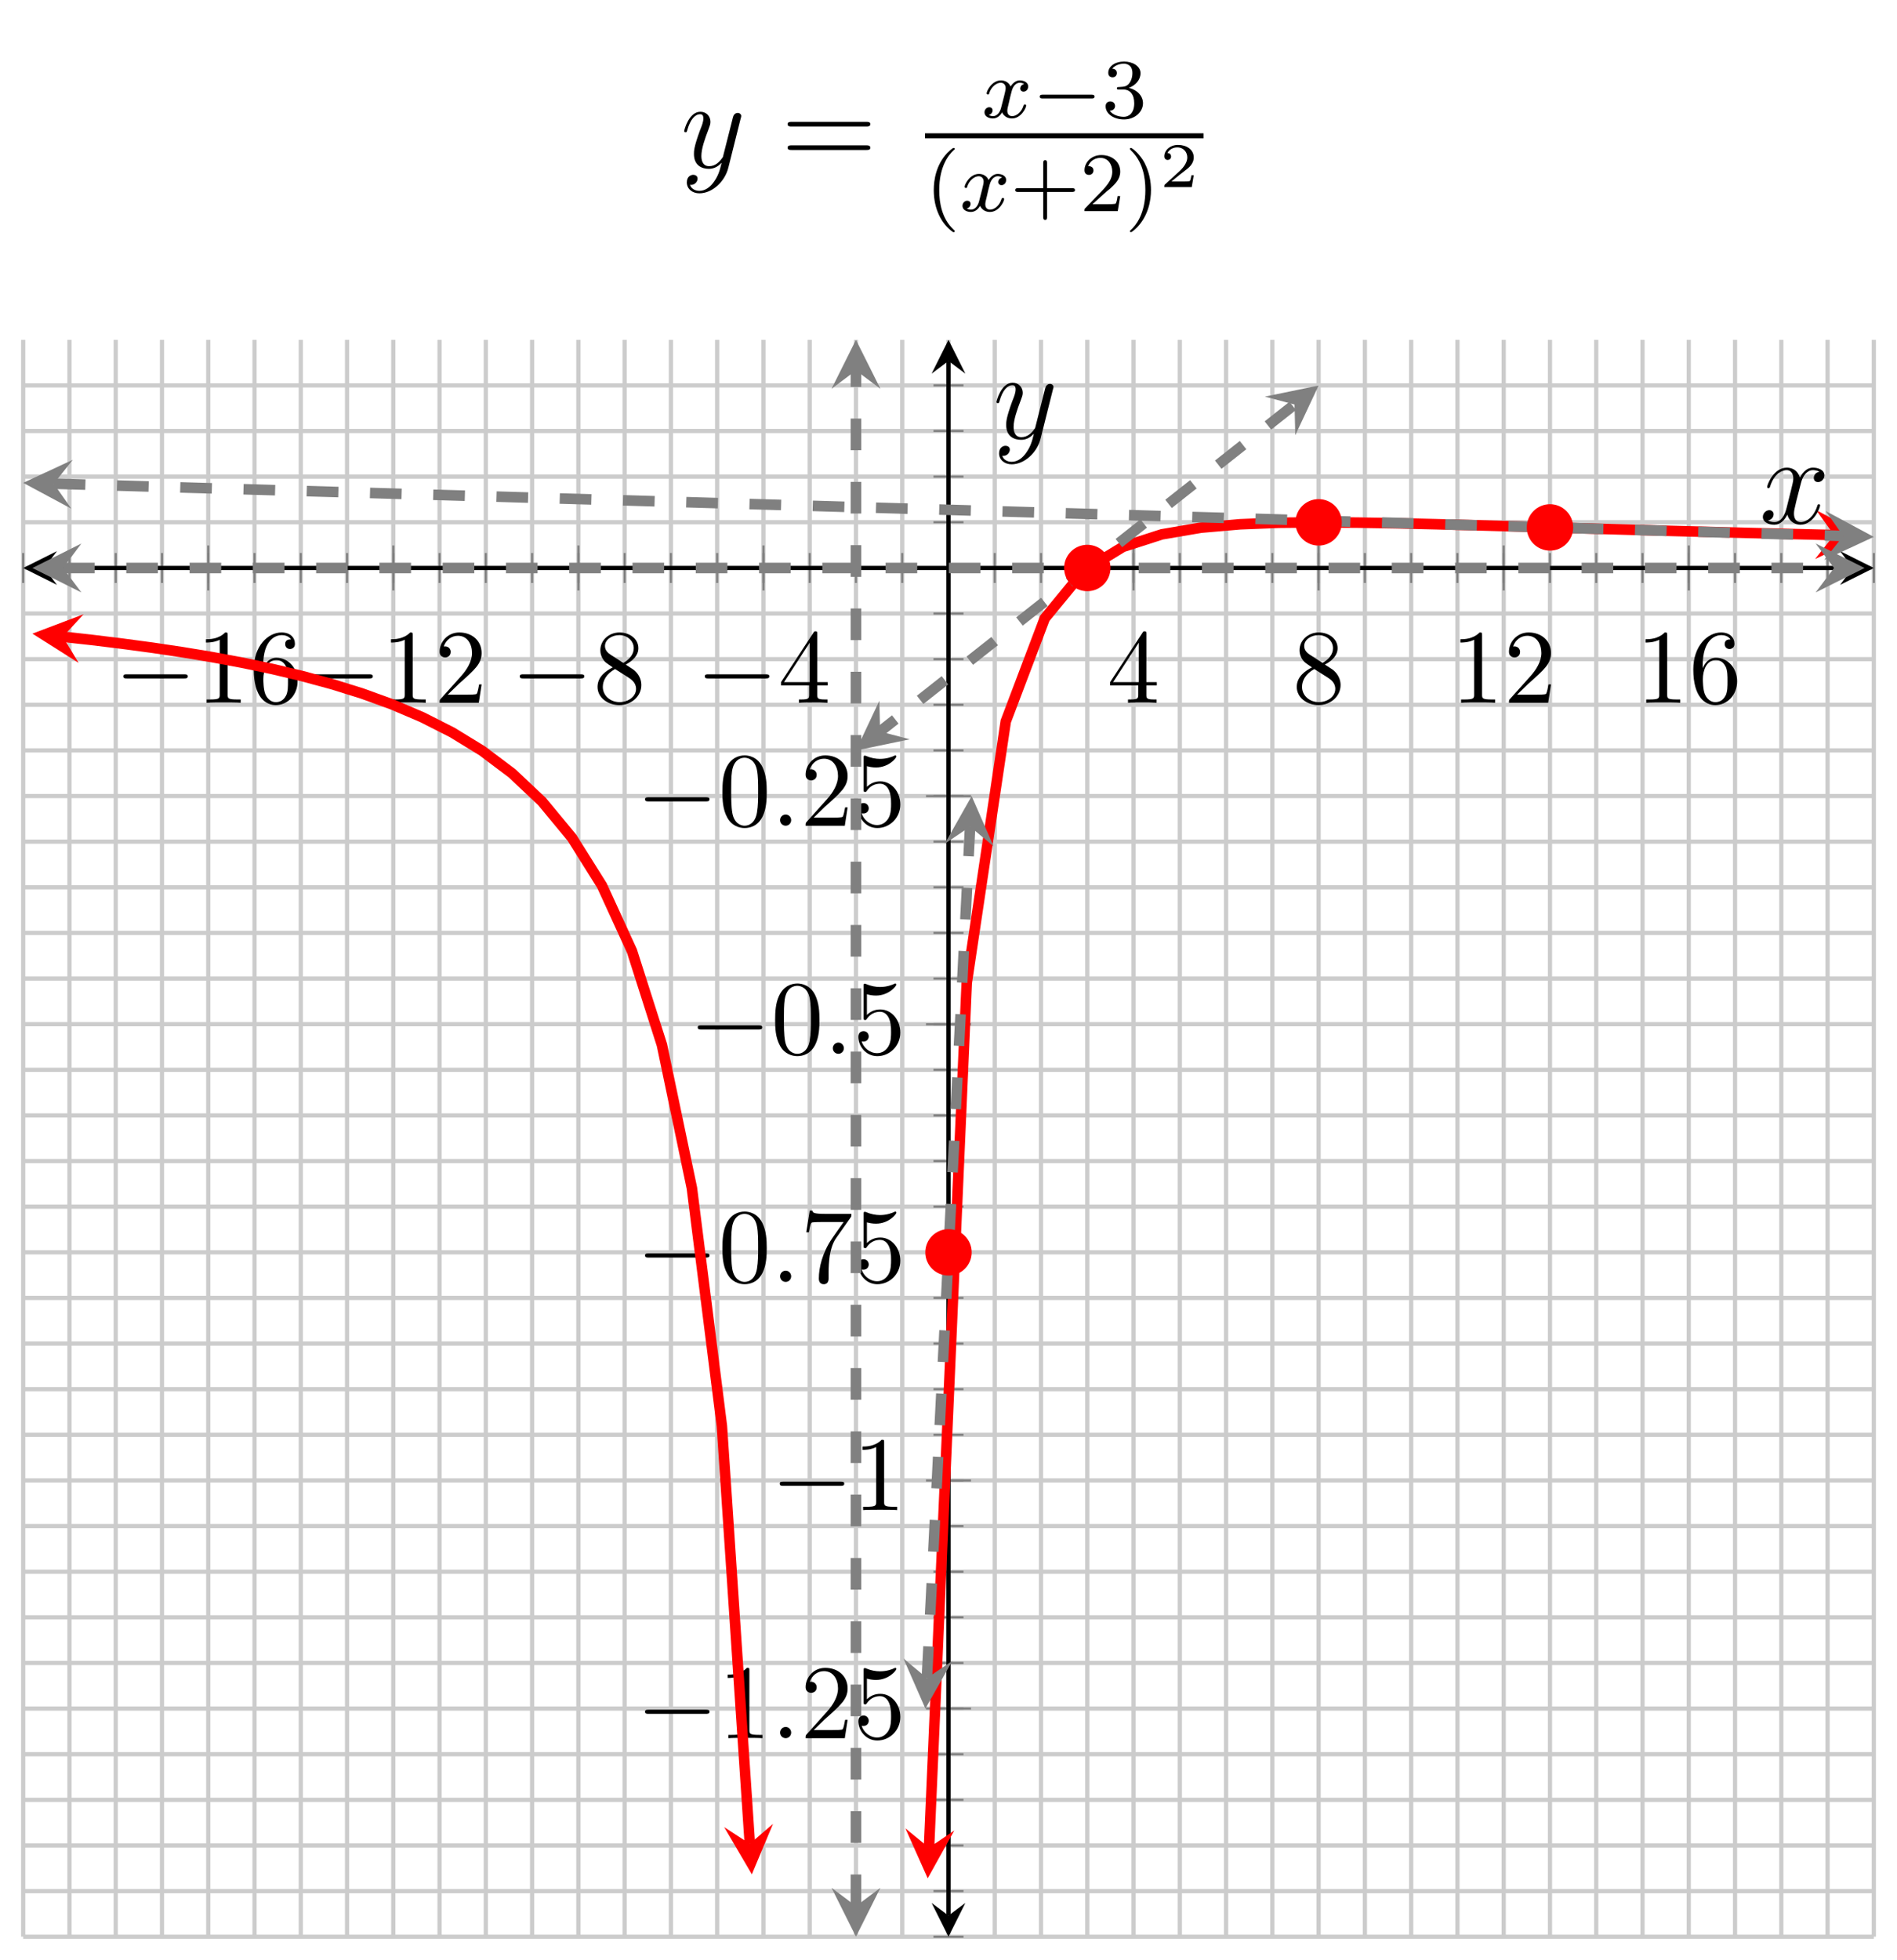 <?xml version="1.0" encoding="UTF-8"?>
<svg xmlns="http://www.w3.org/2000/svg" xmlns:xlink="http://www.w3.org/1999/xlink" width="179.22pt" height="185.09pt" viewBox="0 0 179.22 185.09" version="1.1">
<defs>
<g>
<symbol overflow="visible" id="glyph0-0">
<path style="stroke:none;" d=""/>
</symbol>
<symbol overflow="visible" id="glyph0-1">
<path style="stroke:none;" d="M 6.562 -2.297 C 6.734 -2.297 6.922 -2.297 6.922 -2.5 C 6.922 -2.688 6.734 -2.688 6.562 -2.688 L 1.172 -2.688 C 1 -2.688 0.828 -2.688 0.828 -2.5 C 0.828 -2.297 1 -2.297 1.172 -2.297 Z M 6.562 -2.297 "/>
</symbol>
<symbol overflow="visible" id="glyph1-0">
<path style="stroke:none;" d=""/>
</symbol>
<symbol overflow="visible" id="glyph1-1">
<path style="stroke:none;" d="M 2.938 -6.375 C 2.938 -6.625 2.938 -6.641 2.703 -6.641 C 2.078 -6 1.203 -6 0.891 -6 L 0.891 -5.688 C 1.094 -5.688 1.672 -5.688 2.188 -5.953 L 2.188 -0.781 C 2.188 -0.422 2.156 -0.312 1.266 -0.312 L 0.953 -0.312 L 0.953 0 C 1.297 -0.031 2.156 -0.031 2.562 -0.031 C 2.953 -0.031 3.828 -0.031 4.172 0 L 4.172 -0.312 L 3.859 -0.312 C 2.953 -0.312 2.938 -0.422 2.938 -0.781 Z M 2.938 -6.375 "/>
</symbol>
<symbol overflow="visible" id="glyph1-2">
<path style="stroke:none;" d="M 1.312 -3.266 L 1.312 -3.516 C 1.312 -6.031 2.547 -6.391 3.062 -6.391 C 3.297 -6.391 3.719 -6.328 3.938 -5.984 C 3.781 -5.984 3.391 -5.984 3.391 -5.547 C 3.391 -5.234 3.625 -5.078 3.844 -5.078 C 4 -5.078 4.312 -5.172 4.312 -5.562 C 4.312 -6.156 3.875 -6.641 3.047 -6.641 C 1.766 -6.641 0.422 -5.359 0.422 -3.156 C 0.422 -0.484 1.578 0.219 2.5 0.219 C 3.609 0.219 4.562 -0.719 4.562 -2.031 C 4.562 -3.297 3.672 -4.25 2.562 -4.25 C 1.891 -4.25 1.516 -3.75 1.312 -3.266 Z M 2.5 -0.062 C 1.875 -0.062 1.578 -0.656 1.516 -0.812 C 1.328 -1.281 1.328 -2.078 1.328 -2.25 C 1.328 -3.031 1.656 -4.031 2.547 -4.031 C 2.719 -4.031 3.172 -4.031 3.484 -3.406 C 3.656 -3.047 3.656 -2.531 3.656 -2.047 C 3.656 -1.562 3.656 -1.062 3.484 -0.703 C 3.188 -0.109 2.734 -0.062 2.5 -0.062 Z M 2.5 -0.062 "/>
</symbol>
<symbol overflow="visible" id="glyph1-3">
<path style="stroke:none;" d="M 1.266 -0.766 L 2.328 -1.797 C 3.875 -3.172 4.469 -3.703 4.469 -4.703 C 4.469 -5.844 3.578 -6.641 2.359 -6.641 C 1.234 -6.641 0.5 -5.719 0.5 -4.828 C 0.5 -4.281 1 -4.281 1.031 -4.281 C 1.203 -4.281 1.547 -4.391 1.547 -4.812 C 1.547 -5.062 1.359 -5.328 1.016 -5.328 C 0.938 -5.328 0.922 -5.328 0.891 -5.312 C 1.109 -5.969 1.656 -6.328 2.234 -6.328 C 3.141 -6.328 3.562 -5.516 3.562 -4.703 C 3.562 -3.906 3.078 -3.125 2.516 -2.5 L 0.609 -0.375 C 0.5 -0.266 0.5 -0.234 0.5 0 L 4.203 0 L 4.469 -1.734 L 4.234 -1.734 C 4.172 -1.438 4.109 -1 4 -0.844 C 3.938 -0.766 3.281 -0.766 3.062 -0.766 Z M 1.266 -0.766 "/>
</symbol>
<symbol overflow="visible" id="glyph1-4">
<path style="stroke:none;" d="M 1.625 -4.562 C 1.172 -4.859 1.125 -5.188 1.125 -5.359 C 1.125 -5.969 1.781 -6.391 2.484 -6.391 C 3.203 -6.391 3.844 -5.875 3.844 -5.156 C 3.844 -4.578 3.453 -4.109 2.859 -3.766 Z M 3.078 -3.609 C 3.797 -3.984 4.281 -4.5 4.281 -5.156 C 4.281 -6.078 3.406 -6.641 2.5 -6.641 C 1.5 -6.641 0.688 -5.906 0.688 -4.969 C 0.688 -4.797 0.703 -4.344 1.125 -3.875 C 1.234 -3.766 1.609 -3.516 1.859 -3.344 C 1.281 -3.047 0.422 -2.5 0.422 -1.5 C 0.422 -0.453 1.438 0.219 2.484 0.219 C 3.609 0.219 4.562 -0.609 4.562 -1.672 C 4.562 -2.031 4.453 -2.484 4.062 -2.906 C 3.875 -3.109 3.719 -3.203 3.078 -3.609 Z M 2.078 -3.188 L 3.312 -2.406 C 3.594 -2.219 4.062 -1.922 4.062 -1.312 C 4.062 -0.578 3.312 -0.062 2.5 -0.062 C 1.641 -0.062 0.922 -0.672 0.922 -1.5 C 0.922 -2.078 1.234 -2.719 2.078 -3.188 Z M 2.078 -3.188 "/>
</symbol>
<symbol overflow="visible" id="glyph1-5">
<path style="stroke:none;" d="M 2.938 -1.641 L 2.938 -0.781 C 2.938 -0.422 2.906 -0.312 2.172 -0.312 L 1.969 -0.312 L 1.969 0 C 2.375 -0.031 2.891 -0.031 3.312 -0.031 C 3.734 -0.031 4.25 -0.031 4.672 0 L 4.672 -0.312 L 4.453 -0.312 C 3.719 -0.312 3.703 -0.422 3.703 -0.781 L 3.703 -1.641 L 4.688 -1.641 L 4.688 -1.953 L 3.703 -1.953 L 3.703 -6.484 C 3.703 -6.688 3.703 -6.75 3.531 -6.75 C 3.453 -6.75 3.422 -6.75 3.344 -6.625 L 0.281 -1.953 L 0.281 -1.641 Z M 2.984 -1.953 L 0.562 -1.953 L 2.984 -5.672 Z M 2.984 -1.953 "/>
</symbol>
<symbol overflow="visible" id="glyph1-6">
<path style="stroke:none;" d="M 4.469 -2 C 4.469 -3.188 3.656 -4.188 2.578 -4.188 C 2.109 -4.188 1.672 -4.031 1.312 -3.672 L 1.312 -5.625 C 1.516 -5.562 1.844 -5.5 2.156 -5.5 C 3.391 -5.5 4.094 -6.406 4.094 -6.531 C 4.094 -6.594 4.062 -6.641 3.984 -6.641 C 3.984 -6.641 3.953 -6.641 3.906 -6.609 C 3.703 -6.516 3.219 -6.312 2.547 -6.312 C 2.156 -6.312 1.688 -6.391 1.219 -6.594 C 1.141 -6.625 1.125 -6.625 1.109 -6.625 C 1 -6.625 1 -6.547 1 -6.391 L 1 -3.438 C 1 -3.266 1 -3.188 1.141 -3.188 C 1.219 -3.188 1.234 -3.203 1.281 -3.266 C 1.391 -3.422 1.75 -3.969 2.562 -3.969 C 3.078 -3.969 3.328 -3.516 3.406 -3.328 C 3.562 -2.953 3.594 -2.578 3.594 -2.078 C 3.594 -1.719 3.594 -1.125 3.344 -0.703 C 3.109 -0.312 2.734 -0.062 2.281 -0.062 C 1.562 -0.062 0.984 -0.594 0.812 -1.172 C 0.844 -1.172 0.875 -1.156 0.984 -1.156 C 1.312 -1.156 1.484 -1.406 1.484 -1.641 C 1.484 -1.891 1.312 -2.141 0.984 -2.141 C 0.844 -2.141 0.5 -2.062 0.5 -1.609 C 0.5 -0.75 1.188 0.219 2.297 0.219 C 3.453 0.219 4.469 -0.734 4.469 -2 Z M 4.469 -2 "/>
</symbol>
<symbol overflow="visible" id="glyph1-7">
<path style="stroke:none;" d="M 4.578 -3.188 C 4.578 -3.984 4.531 -4.781 4.188 -5.516 C 3.734 -6.484 2.906 -6.641 2.5 -6.641 C 1.891 -6.641 1.172 -6.375 0.75 -5.453 C 0.438 -4.766 0.391 -3.984 0.391 -3.188 C 0.391 -2.438 0.422 -1.547 0.844 -0.781 C 1.266 0.016 2 0.219 2.484 0.219 C 3.016 0.219 3.781 0.016 4.219 -0.938 C 4.531 -1.625 4.578 -2.406 4.578 -3.188 Z M 2.484 0 C 2.094 0 1.5 -0.25 1.328 -1.203 C 1.219 -1.797 1.219 -2.719 1.219 -3.312 C 1.219 -3.953 1.219 -4.609 1.297 -5.141 C 1.484 -6.328 2.234 -6.422 2.484 -6.422 C 2.812 -6.422 3.469 -6.234 3.656 -5.25 C 3.766 -4.688 3.766 -3.938 3.766 -3.312 C 3.766 -2.562 3.766 -1.891 3.656 -1.25 C 3.5 -0.297 2.938 0 2.484 0 Z M 2.484 0 "/>
</symbol>
<symbol overflow="visible" id="glyph1-8">
<path style="stroke:none;" d="M 4.75 -6.078 C 4.828 -6.188 4.828 -6.203 4.828 -6.422 L 2.406 -6.422 C 1.203 -6.422 1.172 -6.547 1.141 -6.734 L 0.891 -6.734 L 0.562 -4.688 L 0.812 -4.688 C 0.844 -4.844 0.922 -5.469 1.062 -5.594 C 1.125 -5.656 1.906 -5.656 2.031 -5.656 L 4.094 -5.656 C 3.984 -5.5 3.203 -4.406 2.984 -4.078 C 2.078 -2.734 1.75 -1.344 1.75 -0.328 C 1.75 -0.234 1.75 0.219 2.219 0.219 C 2.672 0.219 2.672 -0.234 2.672 -0.328 L 2.672 -0.844 C 2.672 -1.391 2.703 -1.938 2.781 -2.469 C 2.828 -2.703 2.953 -3.562 3.406 -4.172 Z M 4.75 -6.078 "/>
</symbol>
<symbol overflow="visible" id="glyph2-0">
<path style="stroke:none;" d=""/>
</symbol>
<symbol overflow="visible" id="glyph2-1">
<path style="stroke:none;" d="M 1.906 -0.531 C 1.906 -0.812 1.672 -1.062 1.391 -1.062 C 1.094 -1.062 0.859 -0.812 0.859 -0.531 C 0.859 -0.234 1.094 0 1.391 0 C 1.672 0 1.906 -0.234 1.906 -0.531 Z M 1.906 -0.531 "/>
</symbol>
<symbol overflow="visible" id="glyph3-0">
<path style="stroke:none;" d=""/>
</symbol>
<symbol overflow="visible" id="glyph3-1">
<path style="stroke:none;" d="M 5.672 -4.875 C 5.281 -4.812 5.141 -4.516 5.141 -4.297 C 5.141 -4 5.359 -3.906 5.531 -3.906 C 5.891 -3.906 6.141 -4.219 6.141 -4.547 C 6.141 -5.047 5.562 -5.266 5.062 -5.266 C 4.344 -5.266 3.938 -4.547 3.828 -4.328 C 3.547 -5.219 2.812 -5.266 2.594 -5.266 C 1.375 -5.266 0.734 -3.703 0.734 -3.438 C 0.734 -3.391 0.781 -3.328 0.859 -3.328 C 0.953 -3.328 0.984 -3.406 1 -3.453 C 1.406 -4.781 2.219 -5.031 2.562 -5.031 C 3.094 -5.031 3.203 -4.531 3.203 -4.25 C 3.203 -3.984 3.125 -3.703 2.984 -3.125 L 2.578 -1.5 C 2.406 -0.781 2.062 -0.125 1.422 -0.125 C 1.359 -0.125 1.062 -0.125 0.812 -0.281 C 1.25 -0.359 1.344 -0.719 1.344 -0.859 C 1.344 -1.094 1.156 -1.25 0.938 -1.25 C 0.641 -1.25 0.328 -0.984 0.328 -0.609 C 0.328 -0.109 0.891 0.125 1.406 0.125 C 1.984 0.125 2.391 -0.328 2.641 -0.828 C 2.828 -0.125 3.438 0.125 3.875 0.125 C 5.094 0.125 5.734 -1.453 5.734 -1.703 C 5.734 -1.766 5.688 -1.812 5.625 -1.812 C 5.516 -1.812 5.5 -1.75 5.469 -1.656 C 5.141 -0.609 4.453 -0.125 3.906 -0.125 C 3.484 -0.125 3.266 -0.438 3.266 -0.922 C 3.266 -1.188 3.312 -1.375 3.5 -2.156 L 3.922 -3.797 C 4.094 -4.5 4.5 -5.031 5.062 -5.031 C 5.078 -5.031 5.422 -5.031 5.672 -4.875 Z M 5.672 -4.875 "/>
</symbol>
<symbol overflow="visible" id="glyph3-2">
<path style="stroke:none;" d="M 3.141 1.344 C 2.828 1.797 2.359 2.203 1.766 2.203 C 1.625 2.203 1.047 2.172 0.875 1.625 C 0.906 1.641 0.969 1.641 0.984 1.641 C 1.344 1.641 1.594 1.328 1.594 1.047 C 1.594 0.781 1.359 0.688 1.188 0.688 C 0.984 0.688 0.578 0.828 0.578 1.406 C 0.578 2.016 1.094 2.438 1.766 2.438 C 2.969 2.438 4.172 1.344 4.5 0.016 L 5.672 -4.656 C 5.688 -4.703 5.719 -4.781 5.719 -4.859 C 5.719 -5.031 5.562 -5.156 5.391 -5.156 C 5.281 -5.156 5.031 -5.109 4.938 -4.75 L 4.047 -1.234 C 4 -1.016 4 -0.984 3.891 -0.859 C 3.656 -0.531 3.266 -0.125 2.688 -0.125 C 2.016 -0.125 1.953 -0.781 1.953 -1.094 C 1.953 -1.781 2.281 -2.703 2.609 -3.562 C 2.734 -3.906 2.812 -4.078 2.812 -4.312 C 2.812 -4.812 2.453 -5.266 1.859 -5.266 C 0.766 -5.266 0.328 -3.531 0.328 -3.438 C 0.328 -3.391 0.375 -3.328 0.453 -3.328 C 0.562 -3.328 0.578 -3.375 0.625 -3.547 C 0.906 -4.547 1.359 -5.031 1.828 -5.031 C 1.938 -5.031 2.141 -5.031 2.141 -4.641 C 2.141 -4.328 2.016 -3.984 1.828 -3.531 C 1.25 -1.953 1.25 -1.562 1.25 -1.281 C 1.25 -0.141 2.062 0.125 2.656 0.125 C 3 0.125 3.438 0.016 3.844 -0.438 L 3.859 -0.422 C 3.688 0.281 3.562 0.75 3.141 1.344 Z M 3.141 1.344 "/>
</symbol>
<symbol overflow="visible" id="glyph4-0">
<path style="stroke:none;" d=""/>
</symbol>
<symbol overflow="visible" id="glyph4-1">
<path style="stroke:none;" d="M 8.062 -3.875 C 8.234 -3.875 8.453 -3.875 8.453 -4.094 C 8.453 -4.312 8.25 -4.312 8.062 -4.312 L 1.031 -4.312 C 0.859 -4.312 0.641 -4.312 0.641 -4.094 C 0.641 -3.875 0.844 -3.875 1.031 -3.875 Z M 8.062 -1.656 C 8.234 -1.656 8.453 -1.656 8.453 -1.859 C 8.453 -2.094 8.25 -2.094 8.062 -2.094 L 1.031 -2.094 C 0.859 -2.094 0.641 -2.094 0.641 -1.875 C 0.641 -1.656 0.844 -1.656 1.031 -1.656 Z M 8.062 -1.656 "/>
</symbol>
<symbol overflow="visible" id="glyph5-0">
<path style="stroke:none;" d=""/>
</symbol>
<symbol overflow="visible" id="glyph5-1">
<path style="stroke:none;" d="M 4 -3.172 C 3.641 -3.094 3.625 -2.781 3.625 -2.75 C 3.625 -2.578 3.766 -2.453 3.938 -2.453 C 4.109 -2.453 4.375 -2.594 4.375 -2.938 C 4.375 -3.391 3.875 -3.516 3.578 -3.516 C 3.219 -3.516 2.906 -3.25 2.719 -2.938 C 2.547 -3.359 2.141 -3.516 1.812 -3.516 C 0.938 -3.516 0.453 -2.516 0.453 -2.297 C 0.453 -2.219 0.516 -2.188 0.578 -2.188 C 0.672 -2.188 0.688 -2.234 0.703 -2.328 C 0.891 -2.906 1.375 -3.297 1.781 -3.297 C 2.094 -3.297 2.25 -3.062 2.25 -2.781 C 2.25 -2.625 2.156 -2.25 2.094 -2 C 2.031 -1.766 1.859 -1.062 1.812 -0.906 C 1.703 -0.484 1.422 -0.141 1.062 -0.141 C 1.031 -0.141 0.828 -0.141 0.656 -0.25 C 1.016 -0.344 1.016 -0.672 1.016 -0.688 C 1.016 -0.875 0.875 -0.984 0.703 -0.984 C 0.484 -0.984 0.25 -0.797 0.25 -0.5 C 0.25 -0.125 0.641 0.078 1.047 0.078 C 1.469 0.078 1.766 -0.234 1.906 -0.5 C 2.094 -0.109 2.453 0.078 2.844 0.078 C 3.703 0.078 4.188 -0.922 4.188 -1.141 C 4.188 -1.219 4.125 -1.25 4.062 -1.25 C 3.969 -1.25 3.953 -1.188 3.922 -1.109 C 3.766 -0.578 3.312 -0.141 2.859 -0.141 C 2.594 -0.141 2.406 -0.312 2.406 -0.656 C 2.406 -0.812 2.453 -1 2.562 -1.438 C 2.609 -1.688 2.781 -2.375 2.828 -2.531 C 2.938 -2.953 3.219 -3.297 3.578 -3.297 C 3.625 -3.297 3.828 -3.297 4 -3.172 Z M 4 -3.172 "/>
</symbol>
<symbol overflow="visible" id="glyph6-0">
<path style="stroke:none;" d=""/>
</symbol>
<symbol overflow="visible" id="glyph6-1">
<path style="stroke:none;" d="M 5.562 -1.812 C 5.703 -1.812 5.875 -1.812 5.875 -1.984 C 5.875 -2.172 5.703 -2.172 5.562 -2.172 L 1 -2.172 C 0.875 -2.172 0.703 -2.172 0.703 -1.984 C 0.703 -1.812 0.875 -1.812 1 -1.812 Z M 5.562 -1.812 "/>
</symbol>
<symbol overflow="visible" id="glyph7-0">
<path style="stroke:none;" d=""/>
</symbol>
<symbol overflow="visible" id="glyph7-1">
<path style="stroke:none;" d="M 2.016 -2.656 C 2.641 -2.656 3.047 -2.203 3.047 -1.359 C 3.047 -0.359 2.484 -0.078 2.062 -0.078 C 1.625 -0.078 1.016 -0.234 0.734 -0.656 C 1.031 -0.656 1.234 -0.844 1.234 -1.094 C 1.234 -1.359 1.047 -1.531 0.781 -1.531 C 0.578 -1.531 0.344 -1.406 0.344 -1.078 C 0.344 -0.328 1.156 0.172 2.078 0.172 C 3.125 0.172 3.875 -0.562 3.875 -1.359 C 3.875 -2.031 3.344 -2.625 2.531 -2.812 C 3.156 -3.031 3.641 -3.562 3.641 -4.203 C 3.641 -4.844 2.922 -5.297 2.094 -5.297 C 1.234 -5.297 0.594 -4.844 0.594 -4.234 C 0.594 -3.938 0.781 -3.812 1 -3.812 C 1.25 -3.812 1.406 -3.984 1.406 -4.219 C 1.406 -4.516 1.141 -4.625 0.969 -4.625 C 1.312 -5.062 1.922 -5.094 2.062 -5.094 C 2.266 -5.094 2.875 -5.031 2.875 -4.203 C 2.875 -3.656 2.641 -3.312 2.531 -3.188 C 2.297 -2.938 2.109 -2.922 1.625 -2.891 C 1.469 -2.891 1.406 -2.875 1.406 -2.766 C 1.406 -2.656 1.484 -2.656 1.625 -2.656 Z M 2.016 -2.656 "/>
</symbol>
<symbol overflow="visible" id="glyph7-2">
<path style="stroke:none;" d="M 2.656 1.984 C 2.719 1.984 2.812 1.984 2.812 1.891 C 2.812 1.859 2.812 1.859 2.703 1.75 C 1.609 0.719 1.344 -0.75 1.344 -1.984 C 1.344 -4.281 2.281 -5.359 2.688 -5.734 C 2.812 -5.828 2.812 -5.844 2.812 -5.875 C 2.812 -5.922 2.781 -5.969 2.703 -5.969 C 2.578 -5.969 2.172 -5.562 2.109 -5.5 C 1.047 -4.375 0.828 -2.953 0.828 -1.984 C 0.828 -0.203 1.562 1.234 2.656 1.984 Z M 2.656 1.984 "/>
</symbol>
<symbol overflow="visible" id="glyph7-3">
<path style="stroke:none;" d="M 3.469 -1.812 L 5.812 -1.812 C 5.922 -1.812 6.109 -1.812 6.109 -1.984 C 6.109 -2.172 5.922 -2.172 5.812 -2.172 L 3.469 -2.172 L 3.469 -4.531 C 3.469 -4.641 3.469 -4.812 3.297 -4.812 C 3.109 -4.812 3.109 -4.641 3.109 -4.531 L 3.109 -2.172 L 0.75 -2.172 C 0.641 -2.172 0.469 -2.172 0.469 -1.984 C 0.469 -1.812 0.641 -1.812 0.75 -1.812 L 3.109 -1.812 L 3.109 0.547 C 3.109 0.656 3.109 0.828 3.297 0.828 C 3.469 0.828 3.469 0.656 3.469 0.547 Z M 3.469 -1.812 "/>
</symbol>
<symbol overflow="visible" id="glyph7-4">
<path style="stroke:none;" d="M 2.25 -1.625 C 2.375 -1.75 2.703 -2.016 2.844 -2.125 C 3.328 -2.578 3.797 -3.016 3.797 -3.734 C 3.797 -4.688 3 -5.297 2.016 -5.297 C 1.047 -5.297 0.422 -4.578 0.422 -3.859 C 0.422 -3.469 0.734 -3.422 0.844 -3.422 C 1.016 -3.422 1.266 -3.531 1.266 -3.844 C 1.266 -4.25 0.859 -4.25 0.766 -4.25 C 1 -4.844 1.531 -5.031 1.922 -5.031 C 2.656 -5.031 3.047 -4.406 3.047 -3.734 C 3.047 -2.906 2.469 -2.297 1.516 -1.344 L 0.516 -0.297 C 0.422 -0.219 0.422 -0.203 0.422 0 L 3.562 0 L 3.797 -1.422 L 3.547 -1.422 C 3.531 -1.266 3.469 -0.875 3.375 -0.719 C 3.328 -0.656 2.719 -0.656 2.594 -0.656 L 1.172 -0.656 Z M 2.25 -1.625 "/>
</symbol>
<symbol overflow="visible" id="glyph7-5">
<path style="stroke:none;" d="M 2.469 -1.984 C 2.469 -2.75 2.328 -3.656 1.844 -4.594 C 1.453 -5.328 0.719 -5.969 0.578 -5.969 C 0.5 -5.969 0.484 -5.922 0.484 -5.875 C 0.484 -5.844 0.484 -5.828 0.578 -5.734 C 1.688 -4.672 1.938 -3.219 1.938 -1.984 C 1.938 0.297 1 1.375 0.594 1.75 C 0.484 1.844 0.484 1.859 0.484 1.891 C 0.484 1.938 0.5 1.984 0.578 1.984 C 0.703 1.984 1.109 1.578 1.172 1.516 C 2.234 0.391 2.469 -1.031 2.469 -1.984 Z M 2.469 -1.984 "/>
</symbol>
<symbol overflow="visible" id="glyph8-0">
<path style="stroke:none;" d=""/>
</symbol>
<symbol overflow="visible" id="glyph8-1">
<path style="stroke:none;" d="M 3.219 -1.125 L 3 -1.125 C 2.984 -1.031 2.922 -0.641 2.844 -0.578 C 2.797 -0.531 2.312 -0.531 2.219 -0.531 L 1.109 -0.531 L 1.875 -1.156 C 2.078 -1.328 2.609 -1.703 2.797 -1.891 C 2.969 -2.062 3.219 -2.375 3.219 -2.797 C 3.219 -3.547 2.547 -3.984 1.734 -3.984 C 0.969 -3.984 0.438 -3.469 0.438 -2.906 C 0.438 -2.609 0.688 -2.562 0.75 -2.562 C 0.906 -2.562 1.078 -2.672 1.078 -2.891 C 1.078 -3.016 1 -3.219 0.734 -3.219 C 0.875 -3.516 1.234 -3.75 1.656 -3.75 C 2.281 -3.75 2.609 -3.281 2.609 -2.797 C 2.609 -2.375 2.328 -1.938 1.922 -1.547 L 0.5 -0.25 C 0.438 -0.188 0.438 -0.188 0.438 0 L 3.031 0 Z M 3.219 -1.125 "/>
</symbol>
</g>
<clipPath id="clip1">
  <path d="M 2.191 46 L 85 46 L 85 182.898 L 2.191 182.898 Z M 2.191 46 "/>
</clipPath>
<clipPath id="clip2">
  <path d="M 73 35 L 177.031 35 L 177.031 182.898 L 73 182.898 Z M 73 35 "/>
</clipPath>
<clipPath id="clip3">
  <path d="M 68 32.094 L 137 32.094 L 137 84 L 68 84 Z M 68 32.094 "/>
</clipPath>
<clipPath id="clip4">
  <path d="M 2.191 32.094 L 177.031 32.094 L 177.031 65 L 2.191 65 Z M 2.191 32.094 "/>
</clipPath>
<clipPath id="clip5">
  <path d="M 2.191 43 L 7 43 L 7 49 L 2.191 49 Z M 2.191 43 "/>
</clipPath>
<clipPath id="clip6">
  <path d="M 172 48 L 177.031 48 L 177.031 53 L 172 53 Z M 172 48 "/>
</clipPath>
<clipPath id="clip7">
  <path d="M 78 178 L 84 178 L 84 182.898 L 78 182.898 Z M 78 178 "/>
</clipPath>
<clipPath id="clip8">
  <path d="M 78 32.094 L 84 32.094 L 84 37 L 78 37 Z M 78 32.094 "/>
</clipPath>
</defs>
<g id="surface1">
<path style="fill:none;stroke-width:0.399;stroke-linecap:butt;stroke-linejoin:miter;stroke:rgb(79.999%,79.999%,79.999%);stroke-opacity:1;stroke-miterlimit:10;" d="M 0.001 0.002 L 0.001 150.806 M 4.372 0.002 L 4.372 150.806 M 8.744 0.002 L 8.744 150.806 M 13.115 0.002 L 13.115 150.806 M 17.486 0.002 L 17.486 150.806 M 21.857 0.002 L 21.857 150.806 M 26.228 0.002 L 26.228 150.806 M 30.599 0.002 L 30.599 150.806 M 34.966 0.002 L 34.966 150.806 M 39.337 0.002 L 39.337 150.806 M 43.708 0.002 L 43.708 150.806 M 48.08 0.002 L 48.08 150.806 M 52.451 0.002 L 52.451 150.806 M 56.822 0.002 L 56.822 150.806 M 61.193 0.002 L 61.193 150.806 M 65.564 0.002 L 65.564 150.806 M 69.935 0.002 L 69.935 150.806 M 74.306 0.002 L 74.306 150.806 M 78.677 0.002 L 78.677 150.806 M 83.048 0.002 L 83.048 150.806 M 87.419 0.002 L 87.419 150.806 M 91.79 0.002 L 91.79 150.806 M 96.162 0.002 L 96.162 150.806 M 100.533 0.002 L 100.533 150.806 M 104.904 0.002 L 104.904 150.806 M 109.275 0.002 L 109.275 150.806 M 113.646 0.002 L 113.646 150.806 M 118.017 0.002 L 118.017 150.806 M 122.388 0.002 L 122.388 150.806 M 126.759 0.002 L 126.759 150.806 M 131.13 0.002 L 131.13 150.806 M 135.501 0.002 L 135.501 150.806 M 139.873 0.002 L 139.873 150.806 M 144.244 0.002 L 144.244 150.806 M 148.615 0.002 L 148.615 150.806 M 152.986 0.002 L 152.986 150.806 M 157.357 0.002 L 157.357 150.806 M 161.728 0.002 L 161.728 150.806 M 166.099 0.002 L 166.099 150.806 M 170.47 0.002 L 170.47 150.806 M 174.841 0.002 L 174.841 150.806 " transform="matrix(1,0,0,-1,2.19,182.9)"/>
<path style="fill:none;stroke-width:0.399;stroke-linecap:butt;stroke-linejoin:miter;stroke:rgb(79.999%,79.999%,79.999%);stroke-opacity:1;stroke-miterlimit:10;" d="M 0.001 0.002 L 174.841 0.002 M 0.001 4.31 L 174.841 4.31 M 0.001 8.619 L 174.841 8.619 M 0.001 12.927 L 174.841 12.927 M 0.001 17.236 L 174.841 17.236 M 0.001 21.545 L 174.841 21.545 M 0.001 25.853 L 174.841 25.853 M 0.001 30.162 L 174.841 30.162 M 0.001 34.47 L 174.841 34.47 M 0.001 38.779 L 174.841 38.779 M 0.001 43.091 L 174.841 43.091 M 0.001 47.4 L 174.841 47.4 M 0.001 51.709 L 174.841 51.709 M 0.001 56.017 L 174.841 56.017 M 0.001 60.326 L 174.841 60.326 M 0.001 64.634 L 174.841 64.634 M 0.001 68.943 L 174.841 68.943 M 0.001 73.252 L 174.841 73.252 M 0.001 77.56 L 174.841 77.56 M 0.001 81.869 L 174.841 81.869 M 0.001 86.177 L 174.841 86.177 M 0.001 90.486 L 174.841 90.486 M 0.001 94.798 L 174.841 94.798 M 0.001 99.107 L 174.841 99.107 M 0.001 103.416 L 174.841 103.416 M 0.001 107.724 L 174.841 107.724 M 0.001 112.033 L 174.841 112.033 M 0.001 116.341 L 174.841 116.341 M 0.001 120.65 L 174.841 120.65 M 0.001 124.959 L 174.841 124.959 M 0.001 129.267 L 174.841 129.267 M 0.001 133.58 L 174.841 133.58 M 0.001 137.888 L 174.841 137.888 M 0.001 142.197 L 174.841 142.197 M 0.001 146.505 L 174.841 146.505 " transform="matrix(1,0,0,-1,2.19,182.9)"/>
<path style="fill:none;stroke-width:0.199;stroke-linecap:butt;stroke-linejoin:miter;stroke:rgb(50%,50%,50%);stroke-opacity:1;stroke-miterlimit:10;" d="M 0.001 127.845 L 0.001 130.677 M 4.372 127.845 L 4.372 130.677 M 8.744 127.845 L 8.744 130.677 M 13.115 127.845 L 13.115 130.677 M 17.486 127.845 L 17.486 130.677 M 21.857 127.845 L 21.857 130.677 M 26.228 127.845 L 26.228 130.677 M 30.599 127.845 L 30.599 130.677 M 34.966 127.845 L 34.966 130.677 M 39.337 127.845 L 39.337 130.677 M 43.708 127.845 L 43.708 130.677 M 48.08 127.845 L 48.08 130.677 M 52.451 127.845 L 52.451 130.677 M 56.822 127.845 L 56.822 130.677 M 61.193 127.845 L 61.193 130.677 M 65.564 127.845 L 65.564 130.677 M 69.935 127.845 L 69.935 130.677 M 74.306 127.845 L 74.306 130.677 M 78.677 127.845 L 78.677 130.677 M 83.048 127.845 L 83.048 130.677 M 87.419 127.845 L 87.419 130.677 M 91.79 127.845 L 91.79 130.677 M 96.162 127.845 L 96.162 130.677 M 100.533 127.845 L 100.533 130.677 M 104.904 127.845 L 104.904 130.677 M 109.275 127.845 L 109.275 130.677 M 113.646 127.845 L 113.646 130.677 M 118.017 127.845 L 118.017 130.677 M 122.388 127.845 L 122.388 130.677 M 126.759 127.845 L 126.759 130.677 M 131.13 127.845 L 131.13 130.677 M 135.501 127.845 L 135.501 130.677 M 139.873 127.845 L 139.873 130.677 M 144.244 127.845 L 144.244 130.677 M 148.615 127.845 L 148.615 130.677 M 152.986 127.845 L 152.986 130.677 M 157.357 127.845 L 157.357 130.677 M 161.728 127.845 L 161.728 130.677 M 166.099 127.845 L 166.099 130.677 M 170.47 127.845 L 170.47 130.677 M 174.841 127.845 L 174.841 130.677 " transform="matrix(1,0,0,-1,2.19,182.9)"/>
<path style="fill:none;stroke-width:0.199;stroke-linecap:butt;stroke-linejoin:miter;stroke:rgb(50%,50%,50%);stroke-opacity:1;stroke-miterlimit:10;" d="M 17.486 127.134 L 17.486 131.388 M 34.966 127.134 L 34.966 131.388 M 52.451 127.134 L 52.451 131.388 M 69.935 127.134 L 69.935 131.388 M 104.904 127.134 L 104.904 131.388 M 122.388 127.134 L 122.388 131.388 M 139.873 127.134 L 139.873 131.388 M 157.357 127.134 L 157.357 131.388 " transform="matrix(1,0,0,-1,2.19,182.9)"/>
<path style="fill:none;stroke-width:0.199;stroke-linecap:butt;stroke-linejoin:miter;stroke:rgb(50%,50%,50%);stroke-opacity:1;stroke-miterlimit:10;" d="M 86.001 0.002 L 88.837 0.002 M 86.001 4.31 L 88.837 4.31 M 86.001 8.619 L 88.837 8.619 M 86.001 12.927 L 88.837 12.927 M 86.001 17.236 L 88.837 17.236 M 86.001 21.545 L 88.837 21.545 M 86.001 25.853 L 88.837 25.853 M 86.001 30.162 L 88.837 30.162 M 86.001 34.47 L 88.837 34.47 M 86.001 38.779 L 88.837 38.779 M 86.001 43.091 L 88.837 43.091 M 86.001 47.4 L 88.837 47.4 M 86.001 51.709 L 88.837 51.709 M 86.001 56.017 L 88.837 56.017 M 86.001 60.326 L 88.837 60.326 M 86.001 64.634 L 88.837 64.634 M 86.001 68.943 L 88.837 68.943 M 86.001 73.252 L 88.837 73.252 M 86.001 77.56 L 88.837 77.56 M 86.001 81.869 L 88.837 81.869 M 86.001 86.177 L 88.837 86.177 M 86.001 90.486 L 88.837 90.486 M 86.001 94.798 L 88.837 94.798 M 86.001 99.107 L 88.837 99.107 M 86.001 103.416 L 88.837 103.416 M 86.001 107.724 L 88.837 107.724 M 86.001 112.033 L 88.837 112.033 M 86.001 116.341 L 88.837 116.341 M 86.001 120.65 L 88.837 120.65 M 86.001 124.959 L 88.837 124.959 M 86.001 129.267 L 88.837 129.267 M 86.001 133.58 L 88.837 133.58 M 86.001 137.888 L 88.837 137.888 M 86.001 142.197 L 88.837 142.197 M 86.001 146.505 L 88.837 146.505 " transform="matrix(1,0,0,-1,2.19,182.9)"/>
<path style="fill:none;stroke-width:0.199;stroke-linecap:butt;stroke-linejoin:miter;stroke:rgb(50%,50%,50%);stroke-opacity:1;stroke-miterlimit:10;" d="M 85.294 21.545 L 89.548 21.545 M 85.294 43.087 L 89.548 43.087 M 85.294 64.63 L 89.548 64.63 M 85.294 86.173 L 89.548 86.173 M 85.294 107.716 L 89.548 107.716 " transform="matrix(1,0,0,-1,2.19,182.9)"/>
<path style="fill:none;stroke-width:0.399;stroke-linecap:butt;stroke-linejoin:miter;stroke:rgb(0%,0%,0%);stroke-opacity:1;stroke-miterlimit:10;" d="M 1.994 129.259 L 172.849 129.259 " transform="matrix(1,0,0,-1,2.19,182.9)"/>
<path style=" stroke:none;fill-rule:nonzero;fill:rgb(0%,0%,0%);fill-opacity:1;" d="M 2.191 53.641 L 5.379 55.234 L 4.184 53.641 L 5.379 52.047 "/>
<path style=" stroke:none;fill-rule:nonzero;fill:rgb(0%,0%,0%);fill-opacity:1;" d="M 177.031 53.641 L 173.844 52.047 L 175.039 53.641 L 173.844 55.234 "/>
<path style="fill:none;stroke-width:0.399;stroke-linecap:butt;stroke-linejoin:miter;stroke:rgb(0%,0%,0%);stroke-opacity:1;stroke-miterlimit:10;" d="M 87.419 1.994 L 87.419 148.81 " transform="matrix(1,0,0,-1,2.19,182.9)"/>
<path style=" stroke:none;fill-rule:nonzero;fill:rgb(0%,0%,0%);fill-opacity:1;" d="M 89.609 182.898 L 91.203 179.711 L 89.609 180.906 L 88.016 179.711 "/>
<path style=" stroke:none;fill-rule:nonzero;fill:rgb(0%,0%,0%);fill-opacity:1;" d="M 89.609 32.094 L 88.016 35.285 L 89.609 34.09 L 91.203 35.285 "/>
<g style="fill:rgb(0%,0%,0%);fill-opacity:1;">
  <use xlink:href="#glyph0-1" x="10.82" y="66.37"/>
</g>
<g style="fill:rgb(0%,0%,0%);fill-opacity:1;">
  <use xlink:href="#glyph1-1" x="18.57" y="66.37"/>
  <use xlink:href="#glyph1-2" x="23.552" y="66.37"/>
</g>
<g style="fill:rgb(0%,0%,0%);fill-opacity:1;">
  <use xlink:href="#glyph0-1" x="28.3" y="66.37"/>
</g>
<g style="fill:rgb(0%,0%,0%);fill-opacity:1;">
  <use xlink:href="#glyph1-1" x="36.05" y="66.37"/>
  <use xlink:href="#glyph1-3" x="41.032" y="66.37"/>
</g>
<g style="fill:rgb(0%,0%,0%);fill-opacity:1;">
  <use xlink:href="#glyph0-1" x="48.28" y="66.37"/>
</g>
<g style="fill:rgb(0%,0%,0%);fill-opacity:1;">
  <use xlink:href="#glyph1-4" x="56.03" y="66.37"/>
</g>
<g style="fill:rgb(0%,0%,0%);fill-opacity:1;">
  <use xlink:href="#glyph0-1" x="65.76" y="66.37"/>
</g>
<g style="fill:rgb(0%,0%,0%);fill-opacity:1;">
  <use xlink:href="#glyph1-5" x="73.51" y="66.37"/>
</g>
<g style="fill:rgb(0%,0%,0%);fill-opacity:1;">
  <use xlink:href="#glyph1-5" x="104.6" y="66.37"/>
</g>
<g style="fill:rgb(0%,0%,0%);fill-opacity:1;">
  <use xlink:href="#glyph1-4" x="122.09" y="66.37"/>
</g>
<g style="fill:rgb(0%,0%,0%);fill-opacity:1;">
  <use xlink:href="#glyph1-1" x="137.08" y="66.37"/>
  <use xlink:href="#glyph1-3" x="142.061" y="66.37"/>
</g>
<g style="fill:rgb(0%,0%,0%);fill-opacity:1;">
  <use xlink:href="#glyph1-1" x="154.57" y="66.37"/>
  <use xlink:href="#glyph1-2" x="159.552" y="66.37"/>
</g>
<g style="fill:rgb(0%,0%,0%);fill-opacity:1;">
  <use xlink:href="#glyph0-1" x="60.11" y="164.15"/>
</g>
<g style="fill:rgb(0%,0%,0%);fill-opacity:1;">
  <use xlink:href="#glyph1-1" x="67.86" y="164.15"/>
</g>
<g style="fill:rgb(0%,0%,0%);fill-opacity:1;">
  <use xlink:href="#glyph2-1" x="72.84" y="164.15"/>
</g>
<g style="fill:rgb(0%,0%,0%);fill-opacity:1;">
  <use xlink:href="#glyph1-3" x="75.61" y="164.15"/>
  <use xlink:href="#glyph1-6" x="80.591" y="164.15"/>
</g>
<g style="fill:rgb(0%,0%,0%);fill-opacity:1;">
  <use xlink:href="#glyph0-1" x="72.84" y="142.61"/>
</g>
<g style="fill:rgb(0%,0%,0%);fill-opacity:1;">
  <use xlink:href="#glyph1-1" x="80.59" y="142.61"/>
</g>
<g style="fill:rgb(0%,0%,0%);fill-opacity:1;">
  <use xlink:href="#glyph0-1" x="60.11" y="121.06"/>
</g>
<g style="fill:rgb(0%,0%,0%);fill-opacity:1;">
  <use xlink:href="#glyph1-7" x="67.86" y="121.06"/>
</g>
<g style="fill:rgb(0%,0%,0%);fill-opacity:1;">
  <use xlink:href="#glyph2-1" x="72.84" y="121.06"/>
</g>
<g style="fill:rgb(0%,0%,0%);fill-opacity:1;">
  <use xlink:href="#glyph1-8" x="75.61" y="121.06"/>
  <use xlink:href="#glyph1-6" x="80.591" y="121.06"/>
</g>
<g style="fill:rgb(0%,0%,0%);fill-opacity:1;">
  <use xlink:href="#glyph0-1" x="65.09" y="99.52"/>
</g>
<g style="fill:rgb(0%,0%,0%);fill-opacity:1;">
  <use xlink:href="#glyph1-7" x="72.84" y="99.52"/>
</g>
<g style="fill:rgb(0%,0%,0%);fill-opacity:1;">
  <use xlink:href="#glyph2-1" x="77.82" y="99.52"/>
</g>
<g style="fill:rgb(0%,0%,0%);fill-opacity:1;">
  <use xlink:href="#glyph1-6" x="80.59" y="99.52"/>
</g>
<g style="fill:rgb(0%,0%,0%);fill-opacity:1;">
  <use xlink:href="#glyph0-1" x="60.11" y="77.98"/>
</g>
<g style="fill:rgb(0%,0%,0%);fill-opacity:1;">
  <use xlink:href="#glyph1-7" x="67.86" y="77.98"/>
</g>
<g style="fill:rgb(0%,0%,0%);fill-opacity:1;">
  <use xlink:href="#glyph2-1" x="72.84" y="77.98"/>
</g>
<g style="fill:rgb(0%,0%,0%);fill-opacity:1;">
  <use xlink:href="#glyph1-3" x="75.61" y="77.98"/>
  <use xlink:href="#glyph1-6" x="80.591" y="77.98"/>
</g>
<g clip-path="url(#clip1)" clip-rule="nonzero">
<path style="fill:none;stroke-width:0.996;stroke-linecap:butt;stroke-linejoin:miter;stroke:rgb(100%,0%,0%);stroke-opacity:1;stroke-miterlimit:10;" d="M 3.748 122.767 L 3.705 122.771 L 6.537 122.459 L 9.369 122.111 L 12.201 121.732 L 15.033 121.31 L 17.865 120.841 L 20.697 120.314 L 23.529 119.724 L 26.361 119.052 L 29.193 118.287 L 32.025 117.404 L 34.857 116.377 L 37.689 115.17 L 40.521 113.736 L 43.353 112.002 L 46.185 109.873 L 49.017 107.205 L 51.849 103.783 L 54.681 99.267 L 57.513 93.088 L 60.345 84.22 L 63.177 70.697 L 66.009 48.236 L 68.65 8.775 " transform="matrix(1,0,0,-1,2.19,182.9)"/>
</g>
<path style=" stroke:none;fill-rule:nonzero;fill:rgb(100%,0%,0%);fill-opacity:1;" d="M 3.062 59.84 L 7.43 62.605 L 5.938 60.133 L 7.898 58.008 "/>
<path style=" stroke:none;fill-rule:nonzero;fill:rgb(100%,0%,0%);fill-opacity:1;" d="M 71.031 177.008 L 73.031 172.242 L 70.84 174.125 L 68.418 172.551 "/>
<g clip-path="url(#clip2)" clip-rule="nonzero">
<path style="fill:none;stroke-width:0.996;stroke-linecap:butt;stroke-linejoin:miter;stroke:rgb(100%,0%,0%);stroke-opacity:1;stroke-miterlimit:10;" d="M 85.58 8.404 L 89.142 90.068 L 92.83 114.771 L 96.517 124.509 L 100.205 128.994 L 103.892 131.252 L 107.583 132.439 L 111.271 133.068 L 114.958 133.388 L 118.646 133.533 L 122.333 133.568 L 126.021 133.545 L 129.708 133.482 L 133.4 133.396 L 137.087 133.298 L 140.775 133.193 L 144.462 133.084 L 155.525 132.767 L 159.216 132.67 L 162.904 132.572 L 170.279 132.392 L 171.08 132.373 " transform="matrix(1,0,0,-1,2.19,182.9)"/>
</g>
<path style=" stroke:none;fill-rule:nonzero;fill:rgb(100%,0%,0%);fill-opacity:1;" d="M 87.645 177.387 L 90.156 172.867 L 87.77 174.496 L 85.535 172.664 "/>
<path style=" stroke:none;fill-rule:nonzero;fill:rgb(100%,0%,0%);fill-opacity:1;" d="M 176.156 50.594 L 171.586 48.176 L 173.27 50.527 L 171.48 52.797 "/>
<path style="fill:none;stroke-width:0.996;stroke-linecap:butt;stroke-linejoin:miter;stroke:rgb(50%,50%,50%);stroke-opacity:1;stroke-dasharray:2.989,2.989;stroke-miterlimit:10;" d="M 3.763 129.259 L 171.08 129.259 " transform="matrix(1,0,0,-1,2.19,182.9)"/>
<path style=" stroke:none;fill-rule:nonzero;fill:rgb(50%,50%,50%);fill-opacity:1;" d="M 3.062 53.641 L 7.688 55.949 L 5.953 53.641 L 7.688 51.328 "/>
<path style=" stroke:none;fill-rule:nonzero;fill:rgb(50%,50%,50%);fill-opacity:1;" d="M 176.156 53.641 L 171.535 51.328 L 173.27 53.641 L 171.535 55.949 "/>
<path style="fill:none;stroke-width:0.996;stroke-linecap:butt;stroke-linejoin:miter;stroke:rgb(50%,50%,50%);stroke-opacity:1;stroke-dasharray:2.989,2.989;stroke-miterlimit:10;" d="M 85.38 24.427 L 85.415 25.134 L 85.783 32.314 L 85.962 35.904 L 86.146 39.498 L 86.33 43.087 L 86.509 46.677 L 86.693 50.267 L 86.873 53.857 L 87.056 57.447 L 87.24 61.041 L 87.419 64.63 L 87.787 71.81 L 87.966 75.4 L 88.15 78.994 L 88.33 82.584 L 88.697 89.763 L 88.876 93.353 L 89.06 96.943 L 89.244 100.537 L 89.423 104.127 L 89.458 104.83 " transform="matrix(1,0,0,-1,2.19,182.9)"/>
<path style=" stroke:none;fill-rule:nonzero;fill:rgb(50%,50%,50%);fill-opacity:1;" d="M 87.426 161.355 L 89.969 156.855 L 87.57 158.473 L 85.352 156.621 "/>
<path style=" stroke:none;fill-rule:nonzero;fill:rgb(50%,50%,50%);fill-opacity:1;" d="M 91.797 75.184 L 89.254 79.684 L 91.648 78.07 L 93.871 79.918 "/>
<g clip-path="url(#clip3)" clip-rule="nonzero">
<path style="fill:none;stroke-width:0.996;stroke-linecap:butt;stroke-linejoin:miter;stroke:rgb(50%,50%,50%);stroke-opacity:1;stroke-dasharray:2.989,2.989;stroke-miterlimit:10;" d="M 80.958 113.822 L 80.501 113.463 L 82.322 114.9 L 84.142 116.334 L 87.783 119.209 L 89.607 120.642 L 93.248 123.517 L 95.068 124.951 L 96.892 126.388 L 98.712 127.826 L 100.533 129.259 L 102.353 130.697 L 104.177 132.134 L 105.998 133.568 L 109.638 136.443 L 111.462 137.877 L 115.103 140.752 L 116.923 142.185 L 118.744 143.623 L 120.568 145.06 L 120.111 144.697 " transform="matrix(1,0,0,-1,2.19,182.9)"/>
</g>
<path style=" stroke:none;fill-rule:nonzero;fill:rgb(50%,50%,50%);fill-opacity:1;" d="M 80.867 70.875 L 85.949 69.82 L 83.148 69.078 L 83.078 66.176 "/>
<path style=" stroke:none;fill-rule:nonzero;fill:rgb(50%,50%,50%);fill-opacity:1;" d="M 124.578 36.406 L 119.496 37.457 L 122.301 38.203 L 122.371 41.102 "/>
<g clip-path="url(#clip4)" clip-rule="nonzero">
<path style="fill:none;stroke-width:0.996;stroke-linecap:butt;stroke-linejoin:miter;stroke:rgb(50%,50%,50%);stroke-opacity:1;stroke-dasharray:2.989,2.989;stroke-miterlimit:10;" d="M 2.888 137.22 L 7.287 137.091 L 14.572 136.877 L 21.857 136.666 L 29.138 136.451 L 43.708 136.029 L 50.994 135.814 L 58.279 135.603 L 65.564 135.388 L 72.849 135.177 L 80.134 134.963 L 87.419 134.752 L 94.705 134.537 L 101.99 134.326 L 109.275 134.111 L 116.56 133.9 L 123.845 133.685 L 131.13 133.474 L 138.415 133.259 L 145.701 133.048 L 152.986 132.834 L 167.556 132.412 L 171.951 132.283 " transform="matrix(1,0,0,-1,2.19,182.9)"/>
</g>
<g clip-path="url(#clip5)" clip-rule="nonzero">
<path style=" stroke:none;fill-rule:nonzero;fill:rgb(50%,50%,50%);fill-opacity:1;" d="M 2.191 45.598 L 6.746 48.043 L 5.078 45.68 L 6.879 43.422 "/>
</g>
<g clip-path="url(#clip6)" clip-rule="nonzero">
<path style=" stroke:none;fill-rule:nonzero;fill:rgb(50%,50%,50%);fill-opacity:1;" d="M 177.031 50.703 L 172.477 48.258 L 174.141 50.617 L 172.34 52.879 "/>
</g>
<path style="fill:none;stroke-width:0.996;stroke-linecap:butt;stroke-linejoin:miter;stroke:rgb(50%,50%,50%);stroke-opacity:1;stroke-dasharray:2.989,2.989;stroke-miterlimit:10;" d="M 78.677 2.888 L 78.677 147.916 " transform="matrix(1,0,0,-1,2.19,182.9)"/>
<g clip-path="url(#clip7)" clip-rule="nonzero">
<path style=" stroke:none;fill-rule:nonzero;fill:rgb(50%,50%,50%);fill-opacity:1;" d="M 80.867 182.898 L 83.18 178.277 L 80.867 180.012 L 78.559 178.277 "/>
</g>
<g clip-path="url(#clip8)" clip-rule="nonzero">
<path style=" stroke:none;fill-rule:nonzero;fill:rgb(50%,50%,50%);fill-opacity:1;" d="M 80.867 32.094 L 78.559 36.719 L 80.867 34.984 L 83.18 36.719 "/>
</g>
<path style="fill-rule:nonzero;fill:rgb(100%,0%,0%);fill-opacity:1;stroke-width:0.399;stroke-linecap:butt;stroke-linejoin:miter;stroke:rgb(100%,0%,0%);stroke-opacity:1;stroke-miterlimit:10;" d="M 89.412 64.63 C 89.412 65.732 88.521 66.623 87.419 66.623 C 86.322 66.623 85.427 65.732 85.427 64.63 C 85.427 63.529 86.322 62.638 87.419 62.638 C 88.521 62.638 89.412 63.529 89.412 64.63 Z M 89.412 64.63 " transform="matrix(1,0,0,-1,2.19,182.9)"/>
<path style="fill-rule:nonzero;fill:rgb(100%,0%,0%);fill-opacity:1;stroke-width:0.399;stroke-linecap:butt;stroke-linejoin:miter;stroke:rgb(100%,0%,0%);stroke-opacity:1;stroke-miterlimit:10;" d="M 102.525 129.259 C 102.525 130.361 101.634 131.252 100.533 131.252 C 99.435 131.252 98.54 130.361 98.54 129.259 C 98.54 128.162 99.435 127.267 100.533 127.267 C 101.634 127.267 102.525 128.162 102.525 129.259 Z M 102.525 129.259 " transform="matrix(1,0,0,-1,2.19,182.9)"/>
<path style="fill-rule:nonzero;fill:rgb(100%,0%,0%);fill-opacity:1;stroke-width:0.399;stroke-linecap:butt;stroke-linejoin:miter;stroke:rgb(100%,0%,0%);stroke-opacity:1;stroke-miterlimit:10;" d="M 124.38 133.568 C 124.38 134.67 123.49 135.564 122.388 135.564 C 121.287 135.564 120.396 134.67 120.396 133.568 C 120.396 132.47 121.287 131.576 122.388 131.576 C 123.49 131.576 124.38 132.47 124.38 133.568 Z M 124.38 133.568 " transform="matrix(1,0,0,-1,2.19,182.9)"/>
<path style="fill-rule:nonzero;fill:rgb(100%,0%,0%);fill-opacity:1;stroke-width:0.399;stroke-linecap:butt;stroke-linejoin:miter;stroke:rgb(100%,0%,0%);stroke-opacity:1;stroke-miterlimit:10;" d="M 146.236 133.091 C 146.236 134.193 145.345 135.084 144.244 135.084 C 143.142 135.084 142.251 134.193 142.251 133.091 C 142.251 131.99 143.142 131.099 144.244 131.099 C 145.345 131.099 146.236 131.99 146.236 133.091 Z M 146.236 133.091 " transform="matrix(1,0,0,-1,2.19,182.9)"/>
<g style="fill:rgb(0%,0%,0%);fill-opacity:1;">
  <use xlink:href="#glyph3-1" x="166.22" y="49.43"/>
</g>
<g style="fill:rgb(0%,0%,0%);fill-opacity:1;">
  <use xlink:href="#glyph3-2" x="93.81" y="41.41"/>
</g>
<g style="fill:rgb(0%,0%,0%);fill-opacity:1;">
  <use xlink:href="#glyph3-2" x="64.31" y="15.82"/>
</g>
<g style="fill:rgb(0%,0%,0%);fill-opacity:1;">
  <use xlink:href="#glyph4-1" x="73.77" y="15.82"/>
</g>
<g style="fill:rgb(0%,0%,0%);fill-opacity:1;">
  <use xlink:href="#glyph5-1" x="92.76" y="11.11"/>
</g>
<g style="fill:rgb(0%,0%,0%);fill-opacity:1;">
  <use xlink:href="#glyph6-1" x="97.53" y="11.11"/>
</g>
<g style="fill:rgb(0%,0%,0%);fill-opacity:1;">
  <use xlink:href="#glyph7-1" x="104.11" y="11.11"/>
</g>
<path style="fill:none;stroke-width:0.478;stroke-linecap:butt;stroke-linejoin:miter;stroke:rgb(0%,0%,0%);stroke-opacity:1;stroke-miterlimit:10;" d="M -46.529 -107.708 L -20.209 -107.708 " transform="matrix(1,0,0,-1,133.92,-94.88)"/>
<g style="fill:rgb(0%,0%,0%);fill-opacity:1;">
  <use xlink:href="#glyph7-2" x="87.39" y="19.94"/>
</g>
<g style="fill:rgb(0%,0%,0%);fill-opacity:1;">
  <use xlink:href="#glyph5-1" x="90.68" y="19.94"/>
</g>
<g style="fill:rgb(0%,0%,0%);fill-opacity:1;">
  <use xlink:href="#glyph7-3" x="95.45" y="19.94"/>
  <use xlink:href="#glyph7-4" x="102.036" y="19.94"/>
  <use xlink:href="#glyph7-5" x="106.271" y="19.94"/>
</g>
<g style="fill:rgb(0%,0%,0%);fill-opacity:1;">
  <use xlink:href="#glyph8-1" x="109.56" y="17.67"/>
</g>
</g>
</svg>
